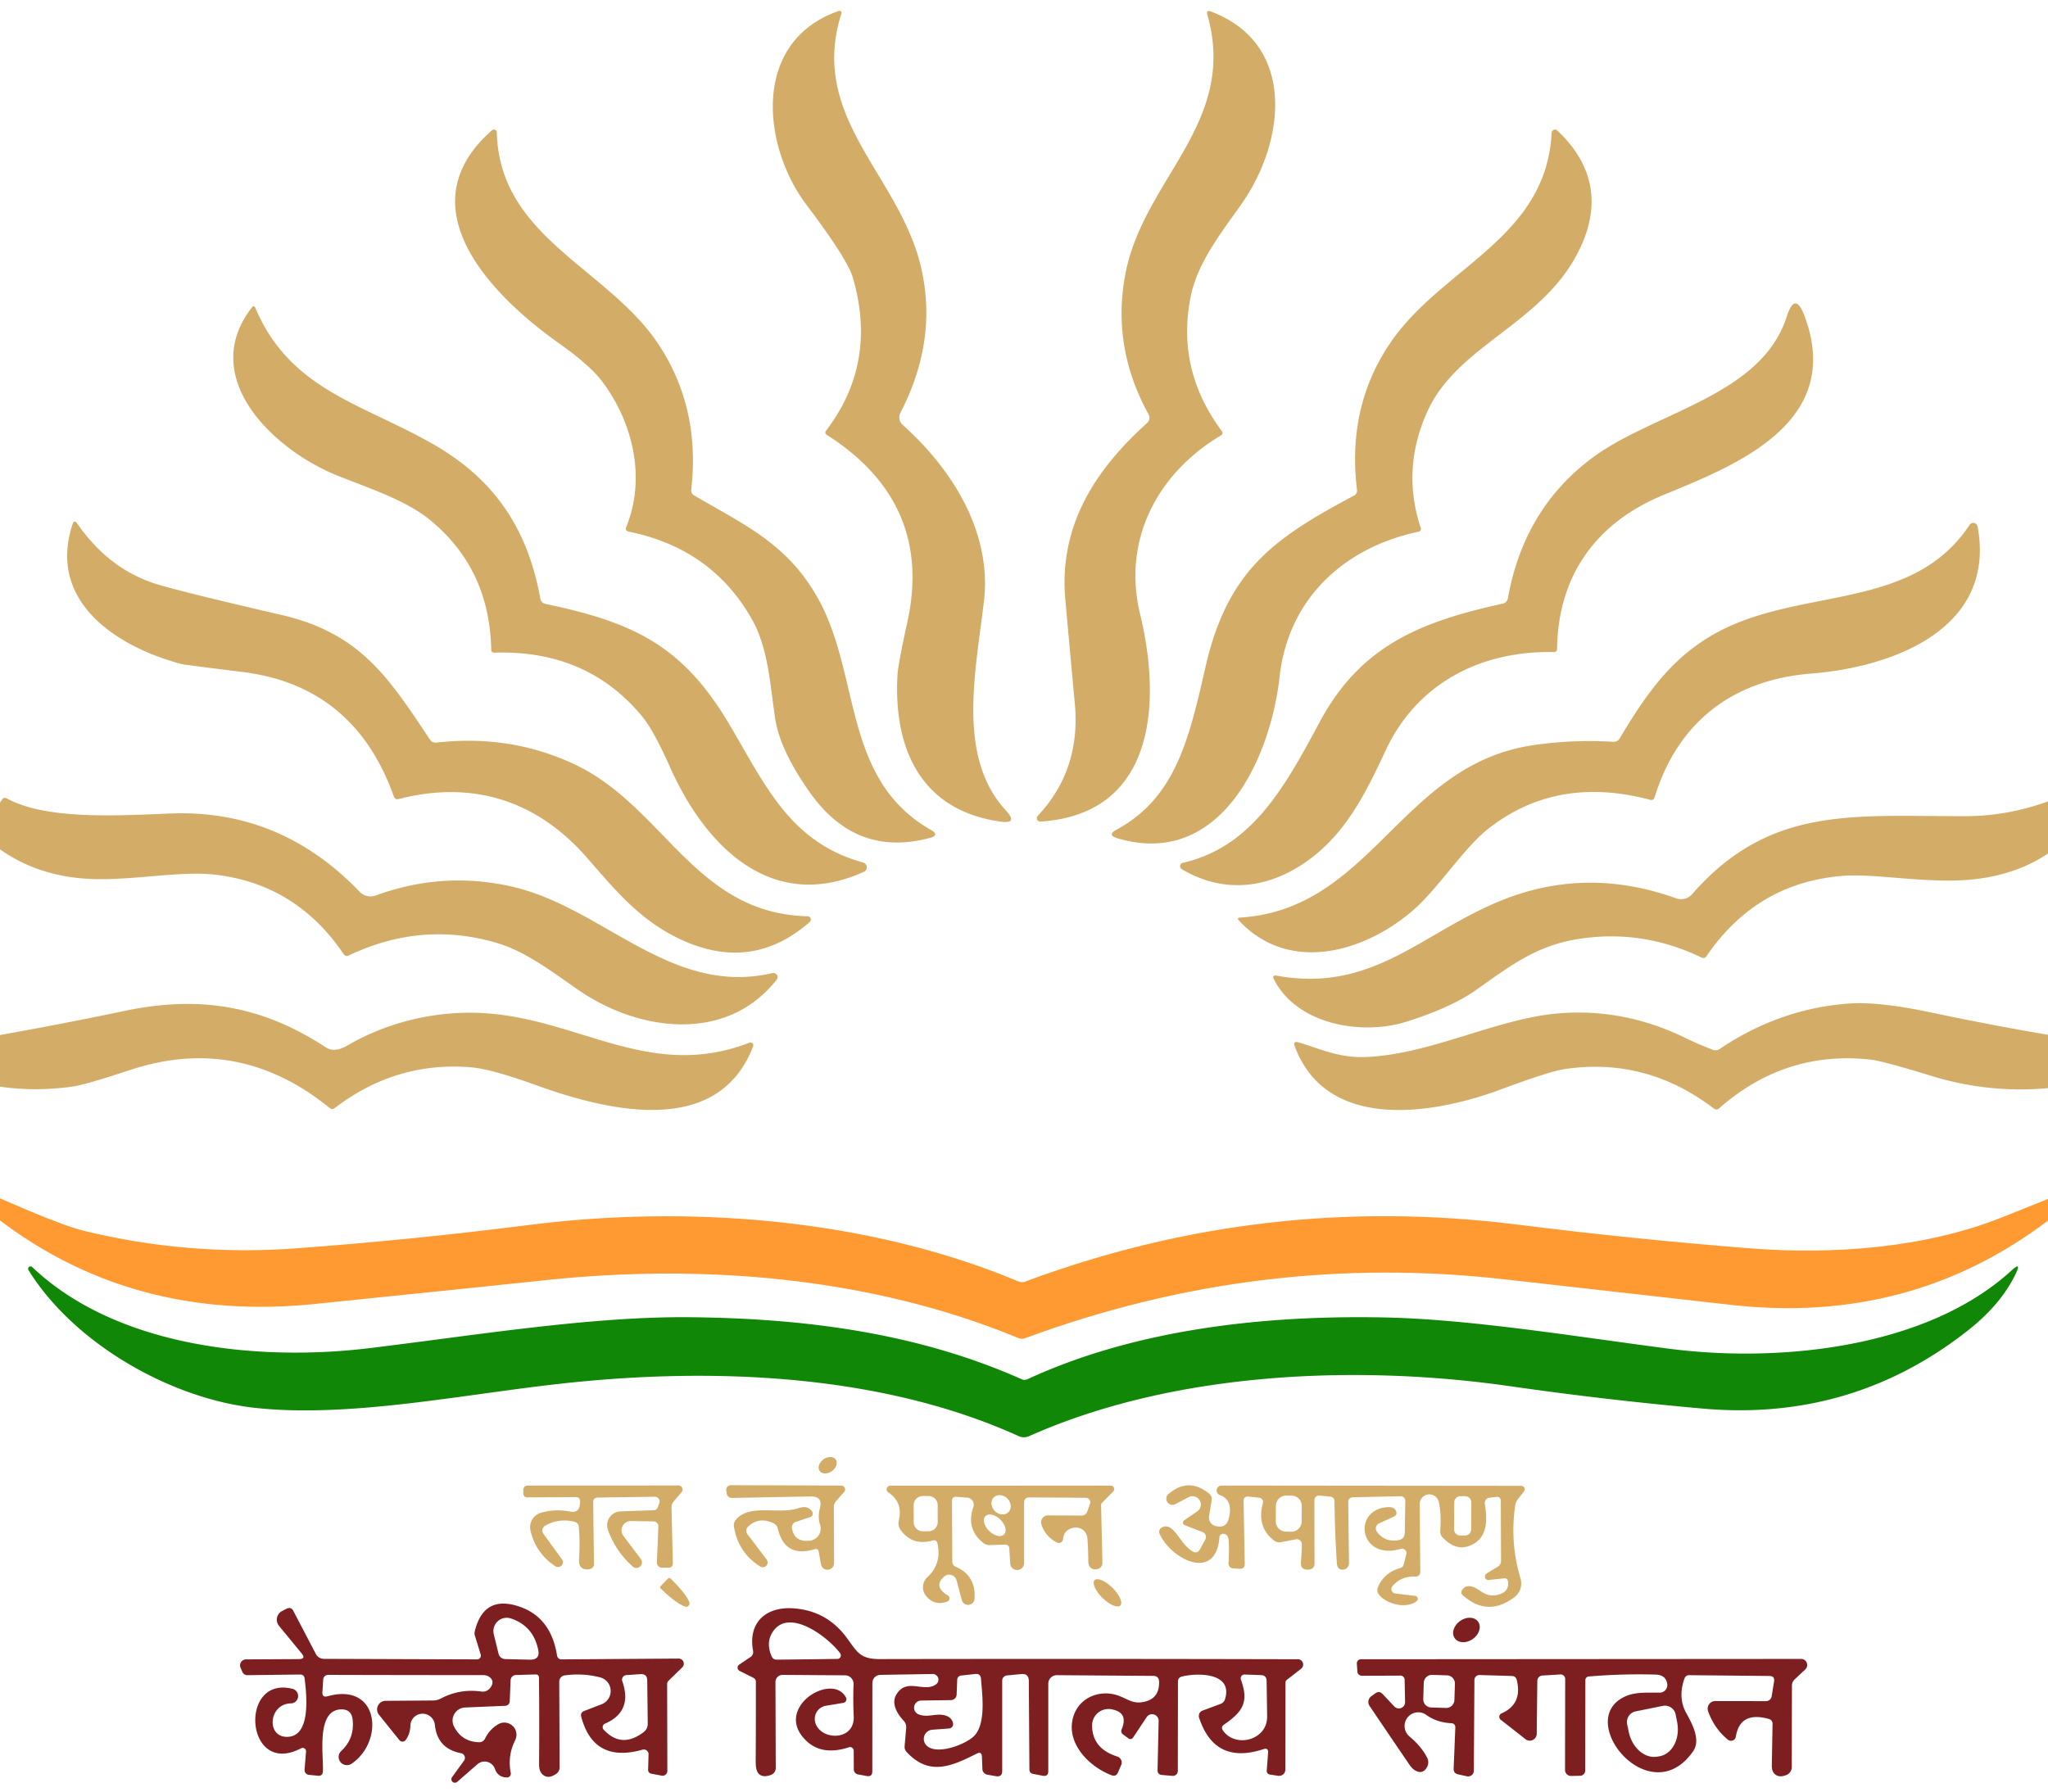 <?xml version="1.0" encoding="UTF-8" standalone="no"?>
<!DOCTYPE svg PUBLIC "-//W3C//DTD SVG 1.1//EN" "http://www.w3.org/Graphics/SVG/1.1/DTD/svg11.dtd">
<svg xmlns="http://www.w3.org/2000/svg" version="1.1" viewBox="0.00 0.00 280.00 245.00">
<path fill="#d3ac67" d="
  M 123.41 58.10
  C 130.36 64.33 135.62 72.94 134.52 82.25
  C 133.38 91.91 130.79 103.57 137.54 110.85
  Q 139.26 112.71 136.75 112.35
  C 125.95 110.83 122.16 102.45 122.70 92.40
  Q 122.79 90.75 124.02 85.23
  Q 127.69 68.83 113.06 59.48
  Q 112.68 59.24 112.95 58.88
  Q 120.01 49.61 116.59 37.94
  Q 115.84 35.40 110.26 28.01
  C 104.21 20.00 102.74 5.80 114.49 1.56
  Q 115.21 1.30 114.98 2.03
  C 110.61 16.11 122.92 23.94 125.89 36.41
  Q 128.28 46.43 123.11 56.43
  A 1.39 1.39 0.0 0 0 123.41 58.10
  Z"
/>
<path fill="#d3ac67" d="
  M 156.83 57.85
  A 0.98 0.97 54.9 0 0 157.03 56.66
  Q 152.00 47.53 153.83 37.63
  C 156.26 24.45 169.29 16.89 165.07 2.02
  Q 164.88 1.32 165.55 1.57
  C 177.37 6.03 175.66 19.44 169.79 27.82
  C 167.00 31.79 163.74 35.87 162.80 40.51
  Q 160.77 50.51 167.03 58.93
  Q 167.32 59.31 166.91 59.55
  C 158.20 64.75 153.42 73.89 155.87 83.96
  C 158.75 95.80 158.13 111.32 142.25 112.35
  A 0.47 0.46 19.8 0 1 141.88 111.57
  Q 147.79 105.27 146.95 96.23
  Q 146.29 89.12 145.65 81.99
  C 144.73 71.83 149.84 64.13 156.83 57.85
  Z"
/>
<path fill="#d3ac67" d="
  M 94.93 67.77
  C 101.88 71.82 107.54 74.35 111.68 81.56
  C 117.78 92.20 115.02 106.49 127.27 113.49
  Q 128.53 114.21 127.12 114.59
  Q 117.02 117.29 110.72 108.36
  Q 106.63 102.58 105.98 98.25
  C 105.29 93.69 105.05 88.76 102.89 84.85
  Q 97.45 75.05 85.97 72.70
  Q 85.41 72.58 85.62 72.05
  C 88.39 65.30 86.47 57.61 82.27 52.09
  Q 80.60 49.90 76.33 46.88
  C 67.53 40.63 55.16 28.43 67.27 17.81
  A 0.39 0.39 0.0 0 1 67.92 18.09
  C 68.29 32.61 83.27 36.68 90.16 47.28
  Q 95.76 55.90 94.51 66.92
  Q 94.44 67.48 94.93 67.77
  Z"
/>
<path fill="#d3ac67" d="
  M 195.12 56.33
  Q 191.60 64.17 194.23 72.16
  Q 194.38 72.62 193.91 72.72
  C 183.62 74.90 176.10 82.00 174.94 92.58
  C 173.72 103.57 166.93 118.82 152.79 114.64
  Q 151.29 114.19 152.66 113.45
  C 160.70 109.10 162.56 101.10 164.80 91.27
  C 167.83 77.96 174.17 73.61 185.14 67.76
  A 0.76 0.74 -18.4 0 0 185.53 67.00
  Q 184.15 55.78 189.93 47.11
  C 196.97 36.53 211.39 32.75 212.14 18.16
  A 0.46 0.46 0.0 0 1 212.92 17.85
  C 217.79 22.45 218.95 27.86 215.97 34.06
  C 211.02 44.35 199.30 47.04 195.12 56.33
  Z"
/>
<path fill="#d3ac67" d="
  M 74.60 82.59
  C 86.63 85.12 93.32 88.25 99.74 99.10
  C 104.59 107.29 108.00 115.21 118.01 117.95
  A 0.68 0.68 0.0 0 1 118.11 119.22
  C 105.41 124.97 96.35 115.61 91.56 104.81
  Q 89.37 99.88 87.80 97.98
  Q 80.28 88.86 67.62 89.25
  Q 67.17 89.26 67.16 88.81
  Q 66.93 77.86 58.92 71.21
  C 55.48 68.35 50.43 66.78 46.04 65.00
  C 37.27 61.44 27.06 51.59 34.42 42.06
  Q 34.73 41.66 34.92 42.12
  C 39.71 53.47 49.74 55.21 59.56 60.94
  C 67.83 65.77 72.19 72.57 73.87 81.84
  Q 73.99 82.46 74.60 82.59
  Z"
/>
<path fill="#d3ac67" d="
  M 206.16 81.81
  Q 208.34 69.59 217.67 62.63
  C 226.09 56.34 240.78 54.23 244.29 43.28
  Q 245.42 39.74 246.72 43.23
  C 252.17 57.85 237.25 63.64 227.44 67.68
  C 218.33 71.43 213.03 78.57 212.88 88.72
  Q 212.88 89.18 212.42 89.17
  C 202.35 88.97 193.68 93.50 189.42 102.67
  C 186.52 108.90 183.69 114.51 178.02 118.22
  C 172.76 121.67 166.95 122.05 161.57 118.86
  A 0.47 0.47 0.0 0 1 161.70 118.00
  C 170.97 115.84 175.39 108.16 180.37 98.84
  C 185.96 88.36 194.05 85.05 205.44 82.55
  A 0.93 0.92 -1.0 0 0 206.16 81.81
  Z"
/>
<path fill="#d3ac67" d="
  M 59.67 101.55
  Q 69.70 100.41 78.42 104.46
  C 90.79 110.20 94.93 124.92 110.41 125.30
  A 0.45 0.45 0.0 0 1 110.70 126.09
  Q 102.86 132.95 93.24 128.55
  C 87.68 126.01 84.32 121.97 80.30 117.35
  C 73.52 109.55 64.76 106.63 54.49 109.27
  Q 54.02 109.39 53.85 108.93
  Q 48.46 93.78 33.13 91.89
  Q 25.17 90.90 24.87 90.82
  C 16.20 88.55 6.42 82.41 9.91 71.71
  Q 10.14 70.99 10.57 71.61
  Q 15.01 78.01 21.72 79.97
  Q 25.70 81.14 38.47 84.09
  C 49.21 86.57 53.11 92.60 58.77 101.13
  A 0.94 0.94 0.0 0 0 59.67 101.55
  Z"
/>
<path fill="#d3ac67" d="
  M 221.43 100.99
  C 225.22 94.67 228.83 89.42 235.60 86.05
  C 246.93 80.42 261.64 83.34 269.28 71.78
  A 0.61 0.60 56.7 0 1 270.38 72.01
  C 272.94 85.99 258.82 91.23 247.63 92.11
  C 237.00 92.95 229.43 98.63 226.22 109.01
  Q 226.08 109.50 225.59 109.37
  Q 212.65 105.94 203.24 113.52
  C 200.19 115.98 196.53 121.53 193.40 124.30
  C 186.75 130.18 176.31 133.29 169.39 125.89
  Q 169.04 125.51 169.55 125.48
  C 187.64 124.33 191.46 104.49 209.76 101.88
  Q 215.14 101.11 220.57 101.44
  Q 221.14 101.47 221.43 100.99
  Z"
/>
<path fill="#d3ac67" d="
  M 0.00 116.15
  L 0.00 109.75
  L 0.27 109.35
  Q 0.53 108.96 0.94 109.19
  C 6.28 112.09 15.65 111.56 23.26 111.25
  Q 38.32 110.63 49.17 121.95
  A 2.08 2.06 -31.8 0 0 51.37 122.46
  Q 60.46 119.13 69.81 121.20
  C 82.44 124.00 91.63 136.31 105.61 133.07
  A 0.57 0.57 0.0 0 1 106.18 133.98
  C 99.20 142.82 87.11 140.94 79.09 135.39
  C 75.56 132.95 71.89 130.11 67.91 128.94
  Q 57.62 125.92 47.69 130.66
  Q 47.25 130.87 46.98 130.47
  Q 40.49 120.88 29.38 119.61
  C 24.73 119.07 18.36 120.38 12.78 120.21
  Q 5.44 119.99 0.00 116.15
  Z"
/>
<path fill="#d3ac67" d="
  M 280.00 109.59
  L 280.00 116.71
  Q 275.24 119.94 268.48 120.36
  C 262.68 120.71 256.19 119.43 251.86 119.78
  Q 240.15 120.74 233.30 130.76
  Q 233.04 131.14 232.62 130.94
  Q 224.71 127.12 216.16 128.35
  C 210.27 129.19 206.76 131.87 201.82 135.37
  Q 198.44 137.77 192.31 139.71
  C 186.27 141.63 177.38 140.18 174.19 133.96
  Q 173.85 133.30 174.58 133.43
  C 187.87 135.82 194.51 127.36 205.64 122.99
  Q 217.06 118.51 229.15 122.84
  A 2.01 2.00 30.3 0 0 231.35 122.27
  C 242.02 110.07 253.47 111.66 268.86 111.61
  Q 274.47 111.59 280.00 109.59
  Z"
/>
<path fill="#d3ac67" d="
  M 0.00 148.60
  L 0.00 141.54
  Q 8.53 140.02 17.05 138.24
  C 27.33 136.08 35.88 137.54 44.55 143.23
  Q 45.73 144.01 47.54 142.95
  C 53.25 139.61 60.10 138.11 66.53 138.57
  C 79.47 139.50 89.04 147.78 102.45 142.59
  A 0.39 0.39 0.0 0 1 102.96 143.10
  C 98.06 155.87 82.49 151.73 73.07 148.32
  Q 67.15 146.17 64.25 145.94
  Q 54.10 145.16 45.79 151.51
  Q 45.42 151.80 45.05 151.50
  Q 32.63 141.42 17.79 146.32
  Q 11.67 148.34 10.04 148.57
  Q 4.91 149.31 0.00 148.60
  Z"
/>
<path fill="#d3ac67" d="
  M 280.00 141.51
  L 280.00 148.80
  Q 271.90 149.54 264.09 147.14
  Q 257.43 145.09 255.79 144.91
  Q 244.11 143.59 235.04 151.56
  Q 234.69 151.87 234.31 151.59
  Q 225.10 144.56 213.97 146.19
  Q 211.82 146.51 205.19 148.98
  C 196.20 152.33 181.45 154.90 177.03 143.12
  Q 176.72 142.30 177.56 142.55
  C 180.70 143.49 183.13 144.72 186.93 144.54
  C 195.68 144.11 204.48 139.39 212.76 138.61
  Q 221.88 137.76 230.45 141.95
  Q 232.27 142.84 234.19 143.56
  A 0.97 0.95 38.3 0 0 235.09 143.46
  Q 243.26 137.95 252.70 137.24
  Q 256.77 136.93 263.94 138.44
  Q 271.97 140.14 280.00 141.51
  Z"
/>
<path fill="#ff9932" d="
  M 280.00 163.96
  L 280.00 166.91
  Q 261.17 181.19 236.74 178.45
  Q 228.98 177.58 205.63 174.94
  Q 172.19 171.16 140.16 182.99
  Q 139.68 183.17 139.21 182.97
  C 119.08 174.64 96.07 172.76 74.40 175.08
  Q 66.34 175.94 43.00 178.32
  Q 18.40 180.84 0.00 166.89
  L 0.00 163.88
  Q 8.42 167.56 11.25 168.26
  Q 25.65 171.81 40.50 170.71
  Q 56.42 169.54 72.28 167.52
  C 94.02 164.75 118.62 166.59 139.24 175.24
  Q 139.70 175.43 140.16 175.26
  Q 172.78 163.10 207.50 167.47
  Q 223.32 169.46 239.25 170.71
  C 250.51 171.59 263.10 170.70 273.67 166.49
  Q 276.81 165.24 280.00 163.96
  Z"
/>
<path fill="#118707" d="
  M 140.49 188.60
  C 155.37 181.72 172.98 179.84 189.20 180.16
  C 201.00 180.39 215.28 182.76 228.22 184.44
  C 243.17 186.38 263.35 184.41 275.00 173.75
  Q 276.43 172.44 275.59 174.18
  Q 273.59 178.35 269.14 181.87
  Q 253.23 194.45 232.75 192.62
  Q 219.59 191.45 206.50 189.57
  C 185.43 186.54 160.45 187.59 140.71 196.39
  Q 139.98 196.71 139.25 196.38
  C 120.28 187.78 97.08 186.96 76.74 189.21
  C 63.03 190.72 47.86 193.90 35.00 192.54
  C 23.37 191.32 10.10 183.71 3.92 173.72
  A 0.33 0.33 0.0 0 1 4.43 173.30
  C 16.05 184.30 35.43 186.19 50.49 184.36
  C 64.98 182.61 80.85 179.98 94.50 180.13
  C 109.97 180.30 125.38 182.24 139.68 188.61
  A 0.98 0.97 43.9 0 0 140.49 188.60
  Z"
/>
<ellipse fill="#d3ac67" cx="0.00" cy="0.00" transform="translate(113.16,200.37) rotate(-35.5)" rx="1.35" ry="0.99"/>
<path fill="#d3ac67" d="
  M 81.10 205.44
  L 81.21 213.88
  A 0.70 0.69 -6.6 0 1 80.66 214.57
  Q 79.79 214.75 79.38 214.24
  Q 79.13 213.93 79.17 213.21
  Q 79.31 211.01 79.14 208.82
  Q 79.09 208.22 78.51 208.09
  Q 76.33 207.59 74.52 208.65
  A 0.76 0.76 0.0 0 0 74.29 209.74
  L 76.83 213.24
  A 0.66 0.66 0.0 0 1 75.93 214.18
  Q 73.25 212.42 72.53 209.31
  A 2.05 2.05 0.0 0 1 73.93 206.88
  Q 75.82 206.31 77.99 206.71
  Q 79.33 206.95 79.31 205.30
  Q 79.30 204.73 78.73 204.73
  L 72.08 204.77
  A 0.52 0.52 0.0 0 1 71.55 204.25
  L 71.55 203.71
  A 0.56 0.55 -0.5 0 1 72.11 203.15
  L 92.77 203.14
  A 0.55 0.55 0.0 0 1 93.19 204.04
  L 92.11 205.31
  A 1.26 1.24 65.1 0 0 91.81 206.15
  L 91.99 213.75
  Q 92.00 214.38 91.38 214.38
  L 90.53 214.39
  A 0.72 0.71 1.1 0 1 89.81 213.65
  L 90.01 208.74
  A 0.66 0.66 0.0 0 0 89.36 208.05
  L 86.26 208.00
  A 1.27 1.27 0.0 0 0 85.23 210.03
  L 87.61 213.19
  A 0.76 0.76 0.0 0 1 86.50 214.22
  Q 84.18 212.16 83.12 209.22
  A 1.90 1.90 0.0 0 1 84.84 206.68
  L 89.41 206.52
  A 0.58 0.58 0.0 0 0 89.93 206.13
  L 90.14 205.54
  A 0.65 0.64 9.4 0 0 89.52 204.68
  L 81.74 204.79
  Q 81.10 204.80 81.10 205.44
  Z"
/>
<path fill="#d3ac67" d="
  M 111.35 211.86
  Q 107.31 213.08 106.34 209.04
  Q 106.22 208.53 105.74 208.30
  Q 103.78 207.37 102.29 208.75
  A 0.80 0.80 0.0 0 0 102.20 209.82
  L 104.82 213.27
  A 0.66 0.66 0.0 0 1 103.94 214.22
  Q 100.92 212.33 100.34 208.75
  A 1.13 1.12 60.9 0 1 100.59 207.85
  C 102.45 205.57 106.42 207.15 109.14 206.25
  Q 109.91 206.00 110.34 206.16
  Q 110.81 206.34 111.05 206.75
  A 0.49 0.49 0.0 0 1 110.78 207.46
  L 108.80 208.12
  A 0.79 0.79 0.0 0 0 108.28 209.00
  Q 108.61 210.96 110.76 210.68
  A 1.66 1.66 0.0 0 0 112.13 208.54
  Q 111.78 207.43 112.09 206.27
  Q 112.55 204.61 110.82 204.64
  L 100.11 204.84
  Q 99.46 204.85 99.35 204.21
  L 99.29 203.84
  A 0.64 0.64 0.0 0 1 99.92 203.10
  L 115.01 203.15
  A 0.53 0.52 20.6 0 1 115.41 204.02
  L 114.32 205.26
  Q 114.00 205.61 114.00 206.09
  L 114.03 213.79
  A 0.90 0.90 0.0 0 1 112.25 213.95
  L 111.94 212.22
  Q 111.85 211.70 111.35 211.86
  Z"
/>
<path fill="#d3ac67" d="
  M 127.49 210.67
  Q 124.74 211.43 123.13 209.22
  A 1.56 1.55 -56.6 0 1 122.88 207.96
  Q 123.49 205.44 121.45 204.09
  A 0.50 0.50 0.0 0 1 121.73 203.17
  L 151.86 203.16
  A 0.47 0.47 0.0 0 1 152.19 203.97
  L 150.67 205.50
  A 0.49 0.43 69.9 0 0 150.54 205.83
  L 150.72 213.74
  A 0.83 0.82 -10.4 0 1 150.17 214.53
  Q 149.47 214.78 149.05 214.32
  Q 148.79 214.05 148.79 213.46
  Q 148.78 211.65 148.66 210.32
  A 1.57 1.57 0.0 0 0 146.77 208.92
  Q 145.46 209.19 145.33 210.50
  A 0.56 0.56 0.0 0 1 144.53 210.95
  Q 142.93 210.15 142.38 208.46
  A 0.94 0.94 0.0 0 1 143.28 207.23
  L 147.88 207.25
  A 0.79 0.79 0.0 0 0 148.64 206.72
  L 149.03 205.63
  A 0.61 0.61 0.0 0 0 148.45 204.82
  L 140.75 204.77
  Q 140.01 204.77 140.01 205.50
  L 140.01 213.72
  A 0.95 0.95 0.0 0 1 138.11 213.78
  L 137.99 211.71
  A 0.51 0.51 0.0 0 0 137.46 211.23
  L 135.29 211.29
  A 1.32 1.28 62.7 0 1 134.46 211.01
  Q 132.03 209.12 133.08 206.07
  A 0.97 0.96 11.4 0 0 132.23 204.80
  L 130.77 204.69
  Q 130.15 204.65 130.15 205.27
  L 130.20 213.59
  A 0.71 0.70 -78.7 0 0 130.63 214.24
  Q 133.45 215.44 133.24 218.63
  A 0.89 0.89 0.0 0 1 131.49 218.80
  L 130.78 216.11
  A 1.05 1.05 0.0 0 0 129.07 215.60
  Q 127.56 216.96 129.59 218.18
  A 0.46 0.46 0.0 0 1 129.51 219.01
  Q 127.82 219.65 126.66 218.31
  A 1.89 1.89 0.0 0 1 126.79 215.68
  Q 128.76 213.86 128.18 211.09
  Q 128.06 210.51 127.49 210.67
  Z
  M 128.198 205.817
  A 1.24 1.24 0.0 0 0 126.956 204.579
  L 126.156 204.581
  A 1.24 1.24 0.0 0 0 124.918 205.823
  L 124.922 208.163
  A 1.24 1.24 0.0 0 0 126.164 209.401
  L 126.964 209.399
  A 1.24 1.24 0.0 0 0 128.202 208.157
  L 128.198 205.817
  Z
  M 137.869 206.789
  A 1.42 1.21 45.3 0 0 137.73 204.929
  A 1.42 1.21 45.3 0 0 135.871 204.771
  A 1.42 1.21 45.3 0 0 136.01 206.631
  A 1.42 1.21 45.3 0 0 137.869 206.789
  Z
  M 137.281 209.83
  A 1.79 1.09 44.3 0 0 136.761 207.8
  A 1.79 1.09 44.3 0 0 134.719 207.33
  A 1.79 1.09 44.3 0 0 135.239 209.36
  A 1.79 1.09 44.3 0 0 137.281 209.83
  Z"
/>
<path fill="#d3ac67" d="
  M 191.50 211.81
  C 185.80 213.49 184.79 206.33 189.80 206.10
  Q 190.40 206.07 190.70 206.38
  Q 190.84 206.53 190.89 206.70
  Q 191.04 207.18 190.58 207.39
  L 188.54 208.33
  A 0.76 0.76 0.0 0 0 188.25 209.47
  Q 189.34 210.94 191.17 210.62
  Q 192.04 210.47 192.06 209.59
  L 192.13 205.25
  A 0.63 0.62 -90.0 0 0 191.50 204.61
  L 185.03 204.75
  Q 184.32 204.77 184.33 205.47
  L 184.43 213.77
  A 0.88 0.87 -1.7 0 1 183.59 214.65
  Q 182.83 214.68 182.77 213.73
  Q 182.50 209.55 182.45 205.34
  Q 182.45 204.72 181.83 204.66
  L 180.53 204.53
  Q 179.70 204.44 179.70 205.28
  L 179.72 213.88
  A 0.75 0.75 0.0 0 1 179.05 214.63
  Q 177.77 214.78 177.86 213.63
  Q 177.99 212.07 177.99 211.18
  A 0.69 0.69 0.0 0 0 177.17 210.50
  L 175.16 210.89
  A 1.21 1.19 -31.6 0 1 174.19 210.67
  Q 171.78 208.83 172.66 205.56
  A 0.59 0.59 0.0 0 0 172.15 204.81
  L 170.72 204.66
  Q 170.01 204.58 170.02 205.29
  L 170.18 213.82
  Q 170.19 214.58 169.43 214.53
  L 168.57 214.47
  A 0.66 0.65 -86.5 0 1 167.96 213.77
  Q 168.07 212.20 167.99 210.68
  Q 167.96 210.13 167.69 209.92
  Q 167.50 209.78 167.26 209.75
  A 0.49 0.49 0.0 0 0 166.72 210.21
  C 166.26 216.41 160.06 213.21 158.54 209.74
  A 0.67 0.66 64.1 0 1 158.83 208.89
  Q 159.37 208.59 159.92 208.88
  C 160.95 209.44 161.61 211.29 163.03 212.14
  Q 163.69 212.54 164.06 211.86
  L 164.79 210.52
  A 0.72 0.71 -65.3 0 0 164.42 209.51
  L 161.98 208.57
  A 0.38 0.38 0.0 0 1 161.90 207.90
  L 163.69 206.68
  A 1.14 1.14 0.0 0 0 162.52 204.73
  L 160.69 205.69
  A 0.84 0.84 0.0 0 1 159.75 204.31
  Q 162.47 201.96 165.31 204.25
  Q 165.75 204.61 165.66 205.16
  L 165.30 207.33
  A 1.20 1.19 -78.3 0 0 166.18 208.68
  Q 167.61 209.05 167.97 207.74
  Q 168.68 205.15 166.76 204.44
  A 0.67 0.67 0.0 0 1 166.99 203.15
  L 207.98 203.19
  A 0.48 0.47 -70.8 0 1 208.35 203.96
  L 207.55 204.97
  Q 207.22 205.39 207.15 205.91
  Q 206.42 211.00 207.88 215.85
  A 2.35 2.35 0.0 0 1 207.05 218.41
  Q 203.41 221.17 200.01 218.17
  Q 199.61 217.81 199.93 217.38
  Q 200.28 216.91 200.81 216.91
  C 202.25 216.89 202.81 218.70 204.98 218.03
  Q 206.36 217.61 206.17 216.26
  Q 206.10 215.79 205.63 215.84
  L 203.53 216.06
  A 0.48 0.47 -63.4 0 1 203.24 215.18
  L 204.78 214.24
  A 0.92 0.91 -16.0 0 0 205.22 213.46
  L 205.19 205.29
  Q 205.19 204.62 204.53 204.70
  L 203.60 204.82
  A 0.71 0.70 -9.0 0 0 203.00 205.64
  C 203.32 207.53 203.44 209.89 201.61 211.04
  Q 199.31 212.47 197.21 210.22
  A 1.18 1.15 -64.5 0 1 196.91 209.34
  Q 197.08 207.02 196.71 205.40
  A 1.32 1.32 0.0 0 0 194.10 205.71
  L 194.18 214.96
  A 0.63 0.63 0.0 0 1 193.52 215.60
  Q 191.60 215.49 190.38 216.90
  A 0.61 0.61 0.0 0 0 190.77 217.91
  L 193.48 218.24
  A 0.41 0.40 -59.8 0 1 193.67 218.97
  C 192.12 220.12 189.41 219.26 188.50 218.02
  A 1.01 1.01 0.0 0 1 188.39 217.04
  Q 189.26 215.03 191.44 214.43
  Q 191.83 214.32 191.92 213.93
  L 192.27 212.53
  A 0.61 0.60 -1.7 0 0 191.50 211.81
  Z
  M 177.977 205.942
  A 1.41 1.41 0.0 0 0 176.577 204.523
  L 175.857 204.518
  A 1.41 1.41 0.0 0 0 174.437 205.918
  L 174.423 208.038
  A 1.41 1.41 0.0 0 0 175.823 209.457
  L 176.543 209.463
  A 1.41 1.41 0.0 0 0 177.963 208.062
  L 177.977 205.942
  Z
  M 201.163 205.458
  A 0.85 0.85 0.0 0 0 200.319 204.602
  L 199.679 204.598
  A 0.85 0.85 0.0 0 0 198.823 205.442
  L 198.797 209.122
  A 0.85 0.85 0.0 0 0 199.641 209.978
  L 200.281 209.982
  A 0.85 0.85 0.0 0 0 201.137 209.138
  L 201.163 205.458
  Z"
/>
<ellipse fill="#d3ac67" cx="0.00" cy="0.00" transform="translate(151.41,217.82) rotate(44.5)" rx="2.47" ry="0.97"/>
<path fill="#d3ac67" d="
  M 91.32 215.87
  A 0.25 0.25 0.0 0 1 91.67 215.87
  L 91.79 215.98
  A 4.18 0.83 44.0 0 1 94.22 219.48
  L 94.04 219.67
  A 4.18 0.83 44.0 0 1 90.46 217.36
  L 90.34 217.25
  A 0.25 0.25 0.0 0 1 90.33 216.89
  L 91.32 215.87
  Z"
/>
<path fill="#7d1f21" d="
  M 41.23 226.09
  L 38.15 222.34
  A 1.34 1.33 56.9 0 1 38.58 220.30
  L 39.17 220.00
  Q 39.79 219.69 40.11 220.30
  L 43.18 226.18
  A 1.27 1.25 75.7 0 0 44.29 226.85
  L 65.23 226.92
  A 0.52 0.51 81.6 0 0 65.72 226.25
  L 64.92 223.66
  A 1.10 1.06 43.9 0 1 64.90 223.12
  Q 66.12 218.01 71.06 219.72
  Q 75.35 221.20 76.16 226.41
  A 0.60 0.58 84.9 0 0 76.75 226.92
  L 92.79 226.81
  A 0.70 0.70 0.0 0 1 93.28 228.01
  L 91.41 229.83
  A 0.65 0.64 68.6 0 0 91.21 230.30
  L 91.24 242.17
  A 0.66 0.65 -84.9 0 1 90.47 242.82
  L 89.03 242.55
  A 0.52 0.51 -84.1 0 1 88.61 242.03
  L 88.67 239.92
  A 0.65 0.65 0.0 0 0 87.84 239.27
  Q 81.17 241.15 79.47 234.78
  Q 79.31 234.19 79.88 233.97
  L 82.25 233.06
  A 1.94 1.93 -48.3 0 0 82.04 229.38
  Q 79.67 228.77 77.20 229.11
  A 0.86 0.85 86.2 0 0 76.46 229.96
  L 76.51 241.69
  A 1.07 1.07 0.0 0 1 76.05 242.57
  Q 74.89 243.37 74.13 242.61
  Q 73.70 242.19 73.70 241.27
  Q 73.75 235.35 73.69 229.46
  Q 73.69 228.96 73.19 228.98
  L 70.52 229.06
  A 0.74 0.73 -89.6 0 0 69.81 229.77
  L 69.69 232.65
  A 0.64 0.64 0.0 0 1 69.08 233.27
  L 63.59 233.50
  A 1.79 1.79 0.0 0 0 62.07 236.10
  Q 63.15 238.20 65.51 238.25
  A 0.87 0.86 13.2 0 0 66.31 237.76
  Q 66.91 236.51 68.10 235.80
  A 1.66 1.66 0.0 0 1 70.43 237.98
  Q 69.37 240.10 69.83 242.44
  A 0.53 0.52 84.7 0 1 69.31 243.07
  Q 68.07 243.05 67.67 241.90
  A 1.50 1.50 0.0 0 0 65.27 241.26
  L 62.51 243.67
  A 0.48 0.48 0.0 0 1 61.81 243.02
  L 63.44 240.77
  A 0.65 0.65 0.0 0 0 63.03 239.75
  Q 59.78 239.13 59.45 235.85
  A 1.68 1.67 42.9 0 0 56.11 235.97
  Q 56.08 237.07 55.49 237.92
  A 0.56 0.55 -47.5 0 1 54.60 237.96
  L 51.81 234.49
  A 1.17 1.17 0.0 0 1 52.72 232.59
  L 59.22 232.54
  Q 59.78 232.54 60.28 232.27
  Q 62.86 230.90 65.83 231.32
  A 1.26 1.25 -66.2 0 0 66.98 230.87
  Q 67.74 229.91 66.87 229.30
  Q 66.54 229.07 66.00 229.07
  Q 55.43 229.07 44.85 229.04
  A 0.66 0.66 0.0 0 0 44.19 229.67
  L 44.08 231.38
  Q 44.03 232.18 44.80 231.96
  C 51.86 230.01 52.58 238.15 48.05 241.20
  A 1.13 1.12 6.5 0 1 46.65 239.45
  Q 48.50 237.73 48.21 235.15
  Q 48.05 233.71 46.61 233.76
  C 43.20 233.87 44.25 240.03 44.15 242.21
  Q 44.12 242.90 43.44 242.83
  L 42.23 242.71
  A 0.66 0.65 5.4 0 1 41.64 242.01
  L 41.84 239.52
  A 0.46 0.46 0.0 0 0 41.16 239.08
  C 33.49 243.11 32.58 229.01 40.03 230.96
  A 1.01 1.01 0.0 0 1 39.78 232.94
  C 36.65 232.98 36.34 237.81 39.50 237.50
  C 42.51 237.21 41.92 231.76 41.65 229.56
  Q 41.58 228.98 41.00 228.99
  L 33.84 229.08
  Q 33.34 229.08 33.13 228.62
  L 32.89 228.07
  A 0.82 0.82 0.0 0 1 33.64 226.92
  L 40.86 226.88
  Q 41.88 226.88 41.23 226.09
  Z
  M 73.58 225.59
  Q 72.90 222.34 69.86 221.33
  A 1.82 1.82 0.0 0 0 67.51 223.49
  L 68.16 226.14
  A 0.97 0.97 0.0 0 0 69.09 226.88
  L 72.44 226.96
  Q 73.88 226.99 73.58 225.59
  Z
  M 87.95 236.90
  Q 88.57 236.44 88.56 235.68
  L 88.49 229.81
  Q 88.48 228.87 87.55 228.94
  L 85.63 229.07
  A 0.63 0.63 0.0 0 0 85.08 229.91
  Q 86.53 234.06 82.71 235.71
  A 0.52 0.51 57.5 0 0 82.53 236.53
  Q 84.96 239.15 87.95 236.90
  Z"
/>
<path fill="#7d1f21" d="
  M 133.54 239.81
  C 130.19 241.48 127.08 242.98 123.94 239.57
  Q 123.64 239.24 123.68 238.78
  L 123.89 236.33
  Q 123.94 235.73 123.54 235.30
  C 122.67 234.37 121.80 232.96 122.56 231.71
  C 124.00 229.35 126.36 231.56 128.00 230.31
  A 0.78 0.77 25.8 0 0 127.51 228.92
  L 120.35 229.04
  A 1.11 1.10 89.5 0 0 119.27 230.15
  L 119.26 242.23
  Q 119.26 243.01 118.49 242.87
  L 117.31 242.65
  A 0.70 0.70 0.0 0 1 116.73 241.97
  L 116.72 239.42
  A 0.51 0.50 80.7 0 0 116.06 238.94
  Q 112.47 240.11 110.33 238.14
  C 105.46 233.67 113.76 228.53 115.66 232.13
  A 0.51 0.51 0.0 0 1 115.28 232.87
  L 112.93 233.26
  A 1.83 1.83 0.0 0 0 111.49 235.65
  C 112.30 238.06 116.86 238.08 116.72 234.73
  Q 116.61 232.44 116.70 230.33
  A 1.18 1.18 0.0 0 0 115.53 229.10
  L 106.99 229.04
  A 0.97 0.97 0.0 0 0 106.02 230.01
  L 106.06 241.77
  A 1.01 1.00 80.1 0 1 105.40 242.72
  Q 104.13 243.18 103.61 242.40
  Q 103.32 241.96 103.32 240.91
  Q 103.35 235.43 103.34 229.97
  A 0.58 0.58 0.0 0 0 103.02 229.45
  L 101.12 228.50
  A 0.50 0.50 0.0 0 1 101.06 227.64
  L 102.62 226.59
  A 0.82 0.81 67.7 0 0 102.96 225.76
  C 102.24 221.88 104.71 219.68 108.47 219.94
  Q 112.96 220.25 115.67 223.84
  C 117.15 225.81 117.48 226.88 120.25 226.88
  Q 148.91 226.83 177.43 226.90
  A 0.73 0.73 0.0 0 1 177.88 228.21
  L 175.93 229.72
  A 0.50 0.49 -20.3 0 0 175.75 230.10
  L 175.73 242.00
  A 0.85 0.85 0.0 0 1 174.75 242.84
  L 173.67 242.68
  Q 173.15 242.60 173.19 242.07
  L 173.37 239.70
  Q 173.43 238.97 172.73 239.20
  Q 166.06 241.38 163.94 234.89
  A 0.77 0.77 0.0 0 1 164.40 233.93
  L 166.87 233.01
  Q 167.34 232.83 167.49 232.35
  C 168.58 228.72 163.77 228.74 161.61 229.26
  Q 161.05 229.39 161.05 229.97
  L 161.03 242.18
  A 0.67 0.67 0.0 0 1 160.30 242.85
  L 158.87 242.73
  Q 158.25 242.68 158.26 242.05
  L 158.41 235.34
  A 0.90 0.89 62.5 0 0 156.77 234.82
  L 154.94 237.57
  Q 154.66 238.00 154.24 237.70
  L 153.51 237.16
  A 0.55 0.54 30.5 0 1 153.34 236.51
  Q 154.34 234.16 151.94 233.74
  A 2.24 2.24 0.0 0 0 149.31 235.95
  Q 149.32 239.12 152.76 240.21
  A 0.86 0.85 20.5 0 1 153.29 241.36
  L 152.85 242.39
  Q 152.58 243.00 151.96 242.76
  C 148.78 241.55 145.58 238.21 146.79 234.60
  C 147.64 232.08 150.45 230.98 152.94 231.89
  C 154.04 232.29 154.82 232.95 156.04 232.79
  Q 158.61 232.46 158.46 229.84
  A 0.70 0.70 0.0 0 0 157.76 229.18
  L 144.50 229.08
  A 1.17 1.17 0.0 0 0 143.32 230.25
  L 143.32 242.19
  Q 143.32 242.98 142.55 242.83
  L 141.25 242.58
  Q 140.74 242.48 140.74 241.97
  L 140.66 229.87
  Q 140.65 228.83 139.61 228.93
  L 137.65 229.12
  A 0.72 0.71 87.3 0 0 137.02 229.82
  L 137.02 242.16
  Q 137.02 243.05 136.14 242.89
  L 134.99 242.69
  A 0.83 0.82 4.4 0 1 134.31 241.91
  L 134.25 240.24
  Q 134.22 239.47 133.54 239.81
  Z
  M 114.87 226.10
  C 113.36 224.00 107.72 219.56 105.53 223.35
  Q 104.74 224.73 105.49 226.49
  Q 105.69 226.96 106.20 226.96
  L 114.48 226.86
  A 0.48 0.48 0.0 0 0 114.87 226.10
  Z
  M 129.75 236.37
  L 127.47 236.54
  A 1.26 1.26 0.0 0 0 126.60 238.61
  C 127.87 240.10 131.81 238.66 133.10 237.47
  C 134.85 235.85 134.29 231.76 134.12 229.58
  Q 134.07 228.84 133.33 228.92
  L 131.39 229.13
  A 0.59 0.59 0.0 0 0 130.87 229.69
  L 130.79 231.73
  A 0.79 0.79 0.0 0 1 130.02 232.49
  L 125.94 232.55
  A 0.98 0.98 0.0 0 0 125.59 234.44
  C 126.88 234.95 128.07 234.19 129.33 234.62
  Q 130.09 234.87 130.29 235.60
  A 0.61 0.60 80.3 0 1 129.75 236.37
  Z
  M 169.66 229.70
  C 170.77 232.75 169.91 234.08 167.36 235.83
  Q 166.87 236.17 167.21 236.66
  C 168.95 239.11 173.27 237.94 173.24 234.76
  Q 173.20 231.55 173.17 229.87
  Q 173.16 229.09 172.39 229.07
  L 170.17 228.99
  A 0.53 0.52 81.0 0 0 169.66 229.70
  Z"
/>
<ellipse fill="#7d1f21" cx="0.00" cy="0.00" transform="translate(200.49,222.90) rotate(-35.5)" rx="1.96" ry="1.51"/>
<path fill="#7d1f21" d="
  M 198.46 235.65
  Q 196.51 235.57 195.05 234.55
  A 1.87 1.87 0.0 0 0 192.76 237.51
  Q 194.36 238.87 195.12 240.37
  A 1.37 1.36 45.7 0 1 195.11 241.64
  Q 194.51 242.73 193.43 242.08
  Q 193.04 241.84 192.66 241.27
  Q 189.92 237.25 187.24 233.28
  A 0.97 0.96 -35.3 0 1 187.47 231.97
  L 188.02 231.57
  Q 188.57 231.17 189.03 231.66
  L 190.64 233.37
  A 0.85 0.85 0.0 0 0 192.10 232.77
  L 192.04 229.71
  A 0.58 0.58 0.0 0 0 191.46 229.14
  L 186.19 229.16
  A 0.61 0.61 0.0 0 1 185.58 228.59
  L 185.51 227.59
  Q 185.47 226.90 186.15 226.90
  L 246.25 226.86
  A 0.83 0.83 0.0 0 1 246.82 228.29
  L 245.37 229.65
  Q 244.99 230.01 244.99 230.53
  L 244.97 241.65
  A 1.19 1.16 79.6 0 1 244.24 242.73
  Q 243.19 243.16 242.59 242.55
  Q 242.22 242.17 242.24 241.38
  Q 242.29 238.57 242.34 235.79
  Q 242.35 235.20 241.78 235.05
  Q 237.89 233.99 237.32 237.49
  A 0.67 0.67 0.0 0 1 236.23 237.90
  Q 234.36 236.36 233.53 234.01
  A 1.04 1.04 0.0 0 1 234.51 232.62
  L 241.44 232.63
  A 0.79 0.78 -84.9 0 0 242.22 231.97
  L 242.55 229.93
  Q 242.66 229.20 241.92 229.19
  L 230.97 229.08
  Q 230.46 229.07 230.29 229.56
  Q 229.37 232.19 230.56 234.29
  C 231.55 236.06 232.48 238.05 231.48 239.49
  C 225.51 248.07 214.94 234.96 222.38 231.91
  C 223.71 231.36 225.43 231.48 226.92 231.47
  A 1.04 1.04 0.0 0 0 227.94 230.26
  Q 227.74 229.04 226.37 229.00
  Q 221.79 228.87 217.20 229.26
  A 0.50 0.49 88.1 0 0 216.75 229.75
  L 216.73 242.11
  A 0.73 0.72 89.6 0 1 216.02 242.84
  L 214.80 242.86
  A 0.82 0.81 89.3 0 1 213.97 242.04
  L 213.99 229.60
  A 0.62 0.62 0.0 0 0 213.33 228.98
  L 210.87 229.13
  A 0.73 0.73 0.0 0 0 210.18 229.86
  L 210.10 237.10
  A 0.95 0.95 0.0 0 1 208.56 237.83
  L 205.17 235.17
  A 0.51 0.51 0.0 0 1 205.28 234.31
  Q 208.18 233.04 207.37 229.74
  Q 207.23 229.20 206.68 229.19
  L 202.28 229.06
  A 0.68 0.68 0.0 0 0 201.58 229.73
  L 201.50 242.15
  A 0.78 0.78 0.0 0 1 200.56 242.91
  L 199.34 242.64
  Q 198.72 242.50 198.74 241.86
  L 198.97 236.20
  A 0.53 0.53 0.0 0 0 198.46 235.65
  Z
  M 198.914 230.257
  A 1.12 1.12 0.0 0 0 197.829 229.103
  L 195.81 229.039
  A 1.12 1.12 0.0 0 0 194.656 230.124
  L 194.586 232.343
  A 1.12 1.12 0.0 0 0 195.671 233.497
  L 197.69 233.561
  A 1.12 1.12 0.0 0 0 198.844 232.476
  L 198.914 230.257
  Z
  M 227.33 233.28
  L 223.63 234.03
  A 1.49 1.49 0.0 0 0 222.46 235.78
  L 222.67 236.79
  A 4.14 3.24 78.6 0 0 226.66 240.21
  L 226.94 240.16
  A 4.14 3.24 78.6 0 0 229.29 235.46
  L 229.09 234.45
  A 1.49 1.49 0.0 0 0 227.33 233.28
  Z"
/>
</svg>
